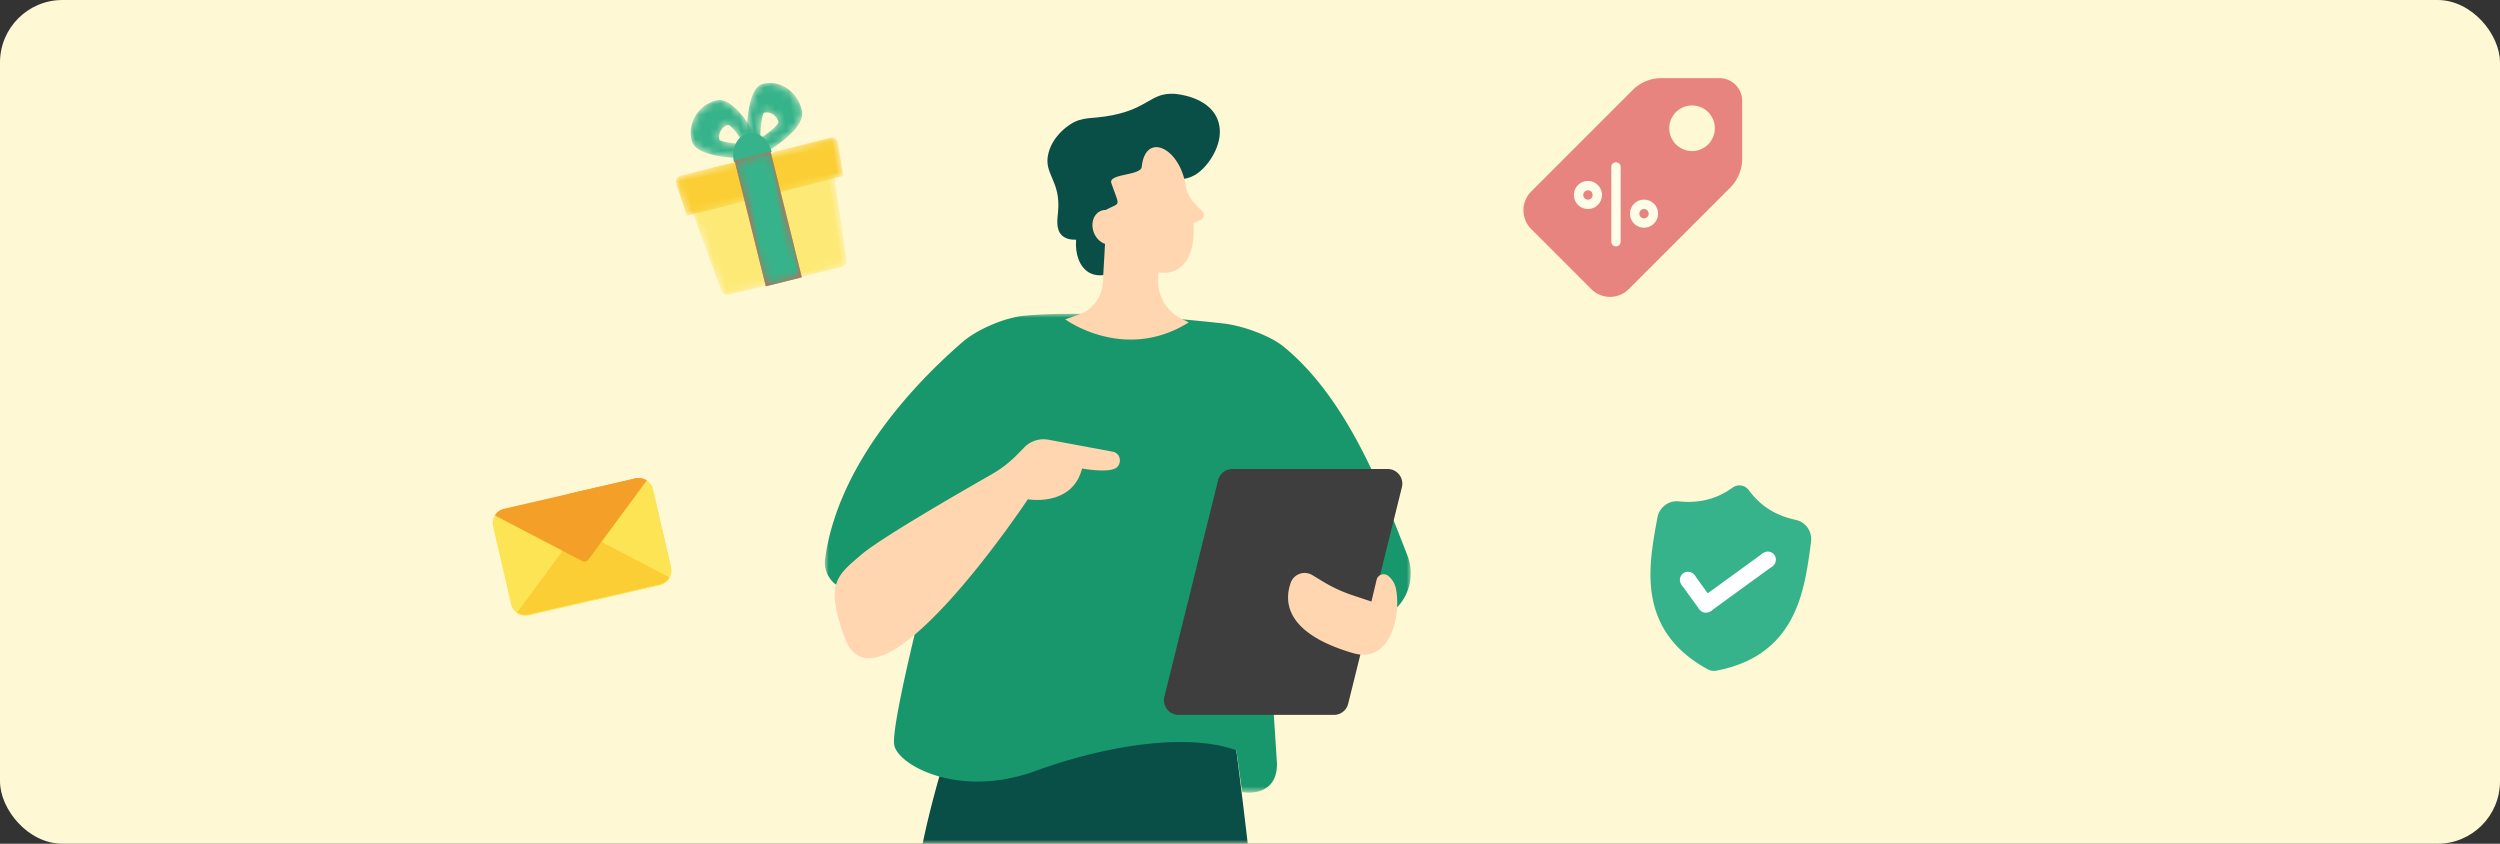 <svg width="320" height="108" viewBox="0 0 320 108" xmlns="http://www.w3.org/2000/svg" xmlns:xlink="http://www.w3.org/1999/xlink">
    <rect x="0" y="0" width="320" height="108" fill="#333333" stroke="none"/>
    <defs>
        <path id="01f33m15ec" d="M0 0h75v61.291H0z"/>
        <path d="m20.107.028-.316.086-18.888 5.2-.317.089a.815.815 0 0 0-.54 1.056l1.409 4.06 1.22-.336 3.745 10.29a.787.787 0 0 0 .945.5l14.449-3.978a.813.813 0 0 0 .575-.919L20.626 5.243l1.22-.337-.757-4.24A.797.797 0 0 0 20.313 0a.782.782 0 0 0-.206.028" id="1yf00frute"/>
        <path d="M.028.82 0 5.202l1.233.115.09 11.168c.005.425.31.779.708.816l14.584 1.361c.396.038.755-.253.827-.671L19.35 7.01l1.232.115.687-4.322c.076-.475-.245-.918-.695-.96l-.32-.03L1.188.033l-.32-.03A.65.65 0 0 0 .8 0C.379 0 .03.362.028.82" id="ew7r4im65g"/>
        <path d="M3.418.018C1.228.23.303 5.953.007 8.405a.867.867 0 0 0 .258.736.69.69 0 0 0 .54.19.66.66 0 0 0 .16-.036c2.13-.748 7.062-2.75 6.87-5.175C7.649 1.774 5.865 0 3.777 0c-.118 0-.238.006-.359.018M2.99 3.696c.836-.08 1.574.605 1.652 1.456-.126.378-1.266 1.089-2.632 1.689.293-1.593.717-2.954.98-3.145" id="ptvv0uckoi"/>
        <path d="M3.954.006C1.576.21-.192 2.274.017 4.606.22 6.886 5.715 7.85 8.067 8.16a.79.79 0 0 0 .707-.27h.001a.755.755 0 0 0 .147-.729C8.218 4.985 6.355 0 4.087 0c-.044 0-.088.002-.133.006m-.407 5.046c-.077-.87.582-1.638 1.4-1.72.361.132 1.044 1.319 1.619 2.741-1.53-.306-2.836-.746-3.019-1.02" id="swrv8th1uk"/>
        <path d="M0 1.618 2.87 16.32c.073.379.44.644.844.61L18.6 15.692c.405-.034.717-.353.721-.74L19.46 0 0 1.618z" id="48v09ke6cm"/>
        <path d="M20.412.003.706 1.811c-.45.042-.77.476-.695.943L.698 7 21.28 5.112 21.253.805C21.25.356 20.9 0 20.48 0c-.023 0-.046 0-.07.003" id="1fuanbx90o"/>
        <path id="ss3rpah2bq" d="m0 1.508.483 2.316 18.861-1.468L19.367 0z"/>
        <path id="1uft3zvejr" d="m0 .417 1.43 16.5 4.73-.418L4.73 0z"/>
        <rect id="exlmlkp9la" x="0" y="0" width="320" height="108" rx="8"/>
    </defs>
    <g fill="none" fill-rule="evenodd">
        <g>
            <mask id="akm9su8pib" fill="#fff">
                <use xlink:href="#exlmlkp9la"/>
            </mask>
            <use fill="#FFF8D5" xlink:href="#exlmlkp9la"/>
            <g mask="url(#akm9su8pib)">
                <path d="M157.323 89.265s8.385 57.494 6.598 95.869l-2.616.261c-1.407.14-2.822.176-4.234.105l-2.48-.125s-10-58.293-14.993-67.973c0 0-13.578 51.84-14.101 65.883 0 0-6.036.607-8.441-.259-1.293-13.553-1.666-27.583-1.73-36.39-.185-25.207 2.225-36.658 3.546-42.09a129.189 129.189 0 0 1 3.465-11.782l3.175-9.052 31.81 5.553z" fill="#094F48"/>
                <g transform="translate(105.579 40.163)">
                    <mask id="e5tu2gur5d" fill="#fff">
                        <use xlink:href="#01f33m15ec"/>
                    </mask>
                    <path d="M51.068 1.248C45.52.623 33.683-.498 25.54.247c-2.458.224-6.006 1.725-7.875 3.337C12.158 8.334 1.769 18.794.034 31.346a3.554 3.554 0 0 0 2.754 3.951l9.599 2.126S8.56 52.497 8.867 55.1c.31 2.604 8.238 7.033 18.154 3.4 7.733-2.834 18.678-5.087 25.626-2.643.066.024.73 5.36.8 5.37 2.23.325 4.479-.543 4.426-3.677l-1.058-16.278 12.72-1.679 1.136-.378a6.319 6.319 0 0 0 3.89-8.306c-2.99-7.603-7.498-19.911-15.849-26.71-1.786-1.453-5.355-2.693-7.644-2.951" fill="#19976C" mask="url(#e5tu2gur5d)"/>
                </g>
                <path d="M150.865 91.506h19.877c.864 0 1.616-.588 1.824-1.426l6.877-27.718a1.878 1.878 0 0 0-1.823-2.33h-19.878c-.863 0-1.615.589-1.823 1.426l-6.878 27.718a1.878 1.878 0 0 0 1.824 2.33" fill="#3E3E3E"/>
                <path d="M157.742 60.547a1.36 1.36 0 0 0-1.323 1.035L149.54 89.3c-.102.41-.011.836.25 1.168.26.333.651.524 1.074.524h19.877c.629 0 1.173-.426 1.324-1.036l6.878-27.717c.102-.41.01-.836-.25-1.169a1.355 1.355 0 0 0-1.074-.523h-19.878zm13 31.474h-19.877a2.379 2.379 0 0 1-1.885-.918 2.377 2.377 0 0 1-.438-2.05l6.877-27.718a2.389 2.389 0 0 1 2.323-1.817h19.878c.741 0 1.428.335 1.885.919.457.583.616 1.33.438 2.05l-6.878 27.717a2.389 2.389 0 0 1-2.323 1.817z"/>
                <path d="m176.21 74.2-.668 2.797-2.402-.8a18.729 18.729 0 0 1-3.79-1.752l-1.378-.835a1.893 1.893 0 0 0-2.766.998c-.85 2.412-.682 6.452 7.974 8.99 4.777 1.4 6.145-4.717 5.527-8.116-.159-.869-.586-1.424-1.024-1.775a.924.924 0 0 0-1.473.493M130.24 58.154a15.233 15.233 0 0 1-3.362 2.594c-4.173 2.376-14.142 8.126-16.622 10.244-3.16 2.698-4.671 3.704-2.132 10.646 4.14 11.314 23.44-17.732 23.44-17.732s5.668 1.025 6.94-3.94c0 0 2.955.554 4.187.02.944-.408.903-2.01-.357-2.186l-8.154-1.52a3.444 3.444 0 0 0-3.07.984l-.87.89z" fill="#FFD6AF"/>
                <path d="M144.36 33.789c-1.145.934-3.343 2.03-4.962 1.097-1.205-.695-1.806-2.352-1.657-4.203-.577.014-1.328-.07-1.839-.575-.785-.778-.554-2.114-.471-2.996.382-4.07-1.954-4.83-1.216-7.566.58-2.15 2.363-3.349 2.697-3.573 1.684-1.132 2.754-.675 5.508-1.23 4.635-.936 4.892-2.895 7.902-2.734.174.01 4.265.288 5.494 3.194.999 2.364-.48 5.084-1.929 6.475-1.876 1.8-3.09.789-4.955 2.283-3.274 2.622-1.167 7.052-4.571 9.828" fill="#094F48"/>
                <path d="m153.888 27.03-.17-.166c-.86-.83-1.75-1.787-1.923-2.969-.737-5.023-5.184-7.085-5.654-2.537-.118 1.147-4.318.848-3.888 2.084 1.12 3.223 1.198 2.377-.704 3.433a1.59 1.59 0 0 0-.617.11c-.966.385-1.372 1.643-.907 2.81.283.71.823 1.217 1.418 1.424l-.283 4.974a4.599 4.599 0 0 1-3.097 4.087l-1.72.591s7.545 5.558 15.818.398l-1.035-.536a5.361 5.361 0 0 1-2.892-4.896l.047-.973a4.17 4.17 0 0 0 1.538-.04c2.261-.52 3.146-3.04 2.95-6.247l.932-.435a.685.685 0 0 0 .187-1.113" fill="#FFD6AF"/>
            </g>
        </g>
        <path d="M229.203 79.377c-.897 1.628-2.077 2.98-3.51 4.018-1.63 1.181-3.649 2.005-6.002 2.449a1.71 1.71 0 0 1-.548.011l-.02-.003a1.686 1.686 0 0 1-.536-.183c-2.104-1.148-3.773-2.555-4.96-4.183-1.041-1.43-1.746-3.08-2.095-4.905-.635-3.319-.023-6.767.47-9.538l.007-.043c.046-.228.091-.468.137-.733.226-1.304 1.414-2.225 2.705-2.095 2.691.27 4.895-.292 6.936-1.768l.018-.013a1.486 1.486 0 0 1 1.092-.24c.354.06.685.251.925.56l.013.017c1.485 2.035 3.408 3.25 6.05 3.825 1.268.276 2.114 1.518 1.926 2.828-.039.269-.07.51-.096.74l-.002.018c-.39 2.793-.875 6.269-2.51 9.238z" fill="#36B38A" fill-rule="nonzero"/>
        <g transform="rotate(9 -330.005 1405.764)" fill="#FFF">
            <path d="m4.51 8.724 7.003-7.009-1.487-1.44-6.982 6.981z"/>
            <circle cx="10.727" cy="1.038" r="1.038"/>
            <path d="m.3 5.92 2.807 2.807 1.454-1.476-2.83-2.831z"/>
            <circle cx="1.038" cy="5.192" r="1.038"/>
            <circle cx="3.806" cy="7.962" r="1.038"/>
        </g>
        <path d="m83.586 62.678 2.29 9.92c.238 1.03-.374 2.046-1.369 2.276l-16.865 3.893c-.995.23-1.99-.415-2.228-1.445l-2.29-9.92a1.964 1.964 0 0 1 .215-1.422l.012-.002 10.59 3.354c.14.06.284.078.416.048a.677.677 0 0 0 .352-.225l8.049-7.658.012-.003c.389.263.698.675.816 1.184z" fill="#FCE455"/>
        <path d="m83.586 62.678 2.29 9.92c.238 1.03-.374 2.046-1.369 2.276l-8.432 1.947-1.718-7.441a.677.677 0 0 0 .352-.225l8.049-7.658.012-.003c.389.263.698.675.816 1.184z" fill="#FCE455"/>
        <path d="m85.624 73.915-.003-.013-11.163-5.834a.677.677 0 0 0-.415-.048.677.677 0 0 0-.352.225l-7.476 10.138.003.012c.4.26.905.366 1.396.252l16.865-3.893c.492-.114.899-.43 1.145-.84z" fill="#FACE34"/>
        <path d="m85.624 73.915-.003-.013-11.163-5.834a.677.677 0 0 0-.415-.048l2.004 8.68 8.432-1.946c.492-.114.899-.43 1.145-.84z" fill="#FACE34"/>
        <path d="m82.755 61.485.003.012-7.476 10.138a.677.677 0 0 1-.353.225.677.677 0 0 1-.415-.048l-11.163-5.834-.003-.013c.246-.41.653-.725 1.145-.839l16.865-3.893a1.822 1.822 0 0 1 1.397.252z" fill="#F49F28"/>
        <path d="m82.755 61.485.003.012-7.476 10.138a.677.677 0 0 1-.353.225l-2.004-8.68 8.433-1.947a1.822 1.822 0 0 1 1.397.252z" fill="#F49F28"/>
        <g>
            <g transform="rotate(-9 169.856 -511.307)">
                <mask id="zataaqvojf" fill="#fff">
                    <use xlink:href="#1yf00frute"/>
                </mask>
                <path d="m20.107.028-.316.086-18.888 5.2-.317.089a.815.815 0 0 0-.54 1.056l1.409 4.06 1.22-.336 3.745 10.29a.787.787 0 0 0 .945.5l14.449-3.978a.813.813 0 0 0 .575-.919L20.626 5.243l1.22-.337-.757-4.24A.797.797 0 0 0 20.313 0a.782.782 0 0 0-.206.028" mask="url(#zataaqvojf)"/>
            </g>
            <g transform="rotate(-9 177.614 -554.875)">
                <mask id="7kiev9g2vh" fill="#fff">
                    <use xlink:href="#ew7r4im65g"/>
                </mask>
                <path d="M.028.82 0 5.202l1.233.115.09 11.168c.005.425.31.779.708.816l14.584 1.361c.396.038.755-.253.827-.671L19.35 7.01l1.232.115.687-4.322c.076-.475-.245-.918-.695-.96l-.32-.03L1.188.033l-.32-.03A.65.65 0 0 0 .8 0C.379 0 .03.362.028.82" mask="url(#7kiev9g2vh)"/>
            </g>
            <g transform="rotate(-9 118.664 -593.193)">
                <mask id="xiu65jieaj" fill="#fff">
                    <use xlink:href="#ptvv0uckoi"/>
                </mask>
                <path d="M3.418.018C1.228.23.303 5.953.007 8.405a.867.867 0 0 0 .258.736.69.69 0 0 0 .54.19.66.66 0 0 0 .16-.036c2.13-.748 7.062-2.75 6.87-5.175C7.649 1.774 5.865 0 3.777 0c-.118 0-.238.006-.359.018M2.99 3.696c.836-.08 1.574.605 1.652 1.456-.126.378-1.266 1.089-2.632 1.689.293-1.593.717-2.954.98-3.145" fill="#36B38A" mask="url(#xiu65jieaj)"/>
            </g>
            <g transform="rotate(-9 129.436 -551.084)">
                <mask id="sufkoya3vl" fill="#fff">
                    <use xlink:href="#swrv8th1uk"/>
                </mask>
                <path d="M3.954.006C1.576.21-.192 2.274.017 4.606.22 6.886 5.715 7.85 8.067 8.16a.79.79 0 0 0 .707-.27h.001a.755.755 0 0 0 .147-.729C8.218 4.985 6.355 0 4.087 0c-.044 0-.088.002-.133.006m-.407 5.046c-.077-.87.582-1.638 1.4-1.72.361.132 1.044 1.319 1.619 2.741-1.53-.306-2.836-.746-3.019-1.02" fill="#36B38A" mask="url(#sufkoya3vl)"/>
            </g>
            <path d="M93.948 20.759c-.387-1.675.378-3.326 1.709-3.688 1.33-.362 2.722.7 3.108 2.375l-4.817 1.313z" fill="#36B38A"/>
            <g transform="rotate(-9 180.555 -541.633)">
                <mask id="avyc1xev5n" fill="#fff">
                    <use xlink:href="#48v09ke6cm"/>
                </mask>
                <path d="M0 1.618 2.87 16.32c.073.379.44.644.844.61L18.6 15.692c.405-.034.717-.353.721-.74L19.46 0 0 1.618z" fill="#FDE975" mask="url(#avyc1xev5n)"/>
            </g>
            <g transform="rotate(-9 175.308 -536.795)">
                <mask id="7w1yb59oup" fill="#fff">
                    <use xlink:href="#1fuanbx90o"/>
                </mask>
                <path d="M20.412.003.706 1.811c-.45.042-.77.476-.695.943L.698 7 21.28 5.112 21.253.805C21.25.356 20.9 0 20.48 0c-.023 0-.046 0-.07.003" fill="#FACE34" mask="url(#7w1yb59oup)"/>
            </g>
            <path fill="#F55142" d="m98.637 19.425-4.605 1.152 3.993 16.073 4.607-1.153z"/>
            <g transform="rotate(-9 175.094 -586.895)">
                <mask id="j6uaa2rjks" fill="#fff">
                    <use xlink:href="#1uft3zvejr"/>
                </mask>
                <path fill="#36B38A" mask="url(#j6uaa2rjks)" d="m0 .417 1.43 16.5 4.73-.418L4.73 0z"/>
            </g>
        </g>
        <g>
            <path d="M220.083 10h-7.4a5.218 5.218 0 0 0-3.714 1.538l-12.974 12.976a3.4 3.4 0 0 0 0 4.805l7.685 7.686a3.4 3.4 0 0 0 4.805 0l12.977-12.975A5.286 5.286 0 0 0 223 20.317v-7.4A2.917 2.917 0 0 0 220.083 10zm-3.5 9.334a2.917 2.917 0 1 1 0-5.834 2.917 2.917 0 0 1 0 5.834z" fill="#E88480"/>
            <g fill="#FFFCE7" fill-rule="nonzero">
                <path d="M206.846 31.538a.598.598 0 0 1-.598-.598v-9.572a.598.598 0 0 1 1.196 0v9.572c0 .33-.267.598-.598.598zM203.256 26.752a1.795 1.795 0 1 1 0-3.59 1.795 1.795 0 0 1 0 3.59zm0-2.393a.598.598 0 1 0 0 1.197.598.598 0 0 0 0-1.197zM210.436 29.145a1.795 1.795 0 1 1 0-3.59 1.795 1.795 0 0 1 0 3.59zm0-2.393a.598.598 0 1 0 0 1.197.598.598 0 0 0 0-1.197z"/>
            </g>
        </g>
    </g>
</svg>
